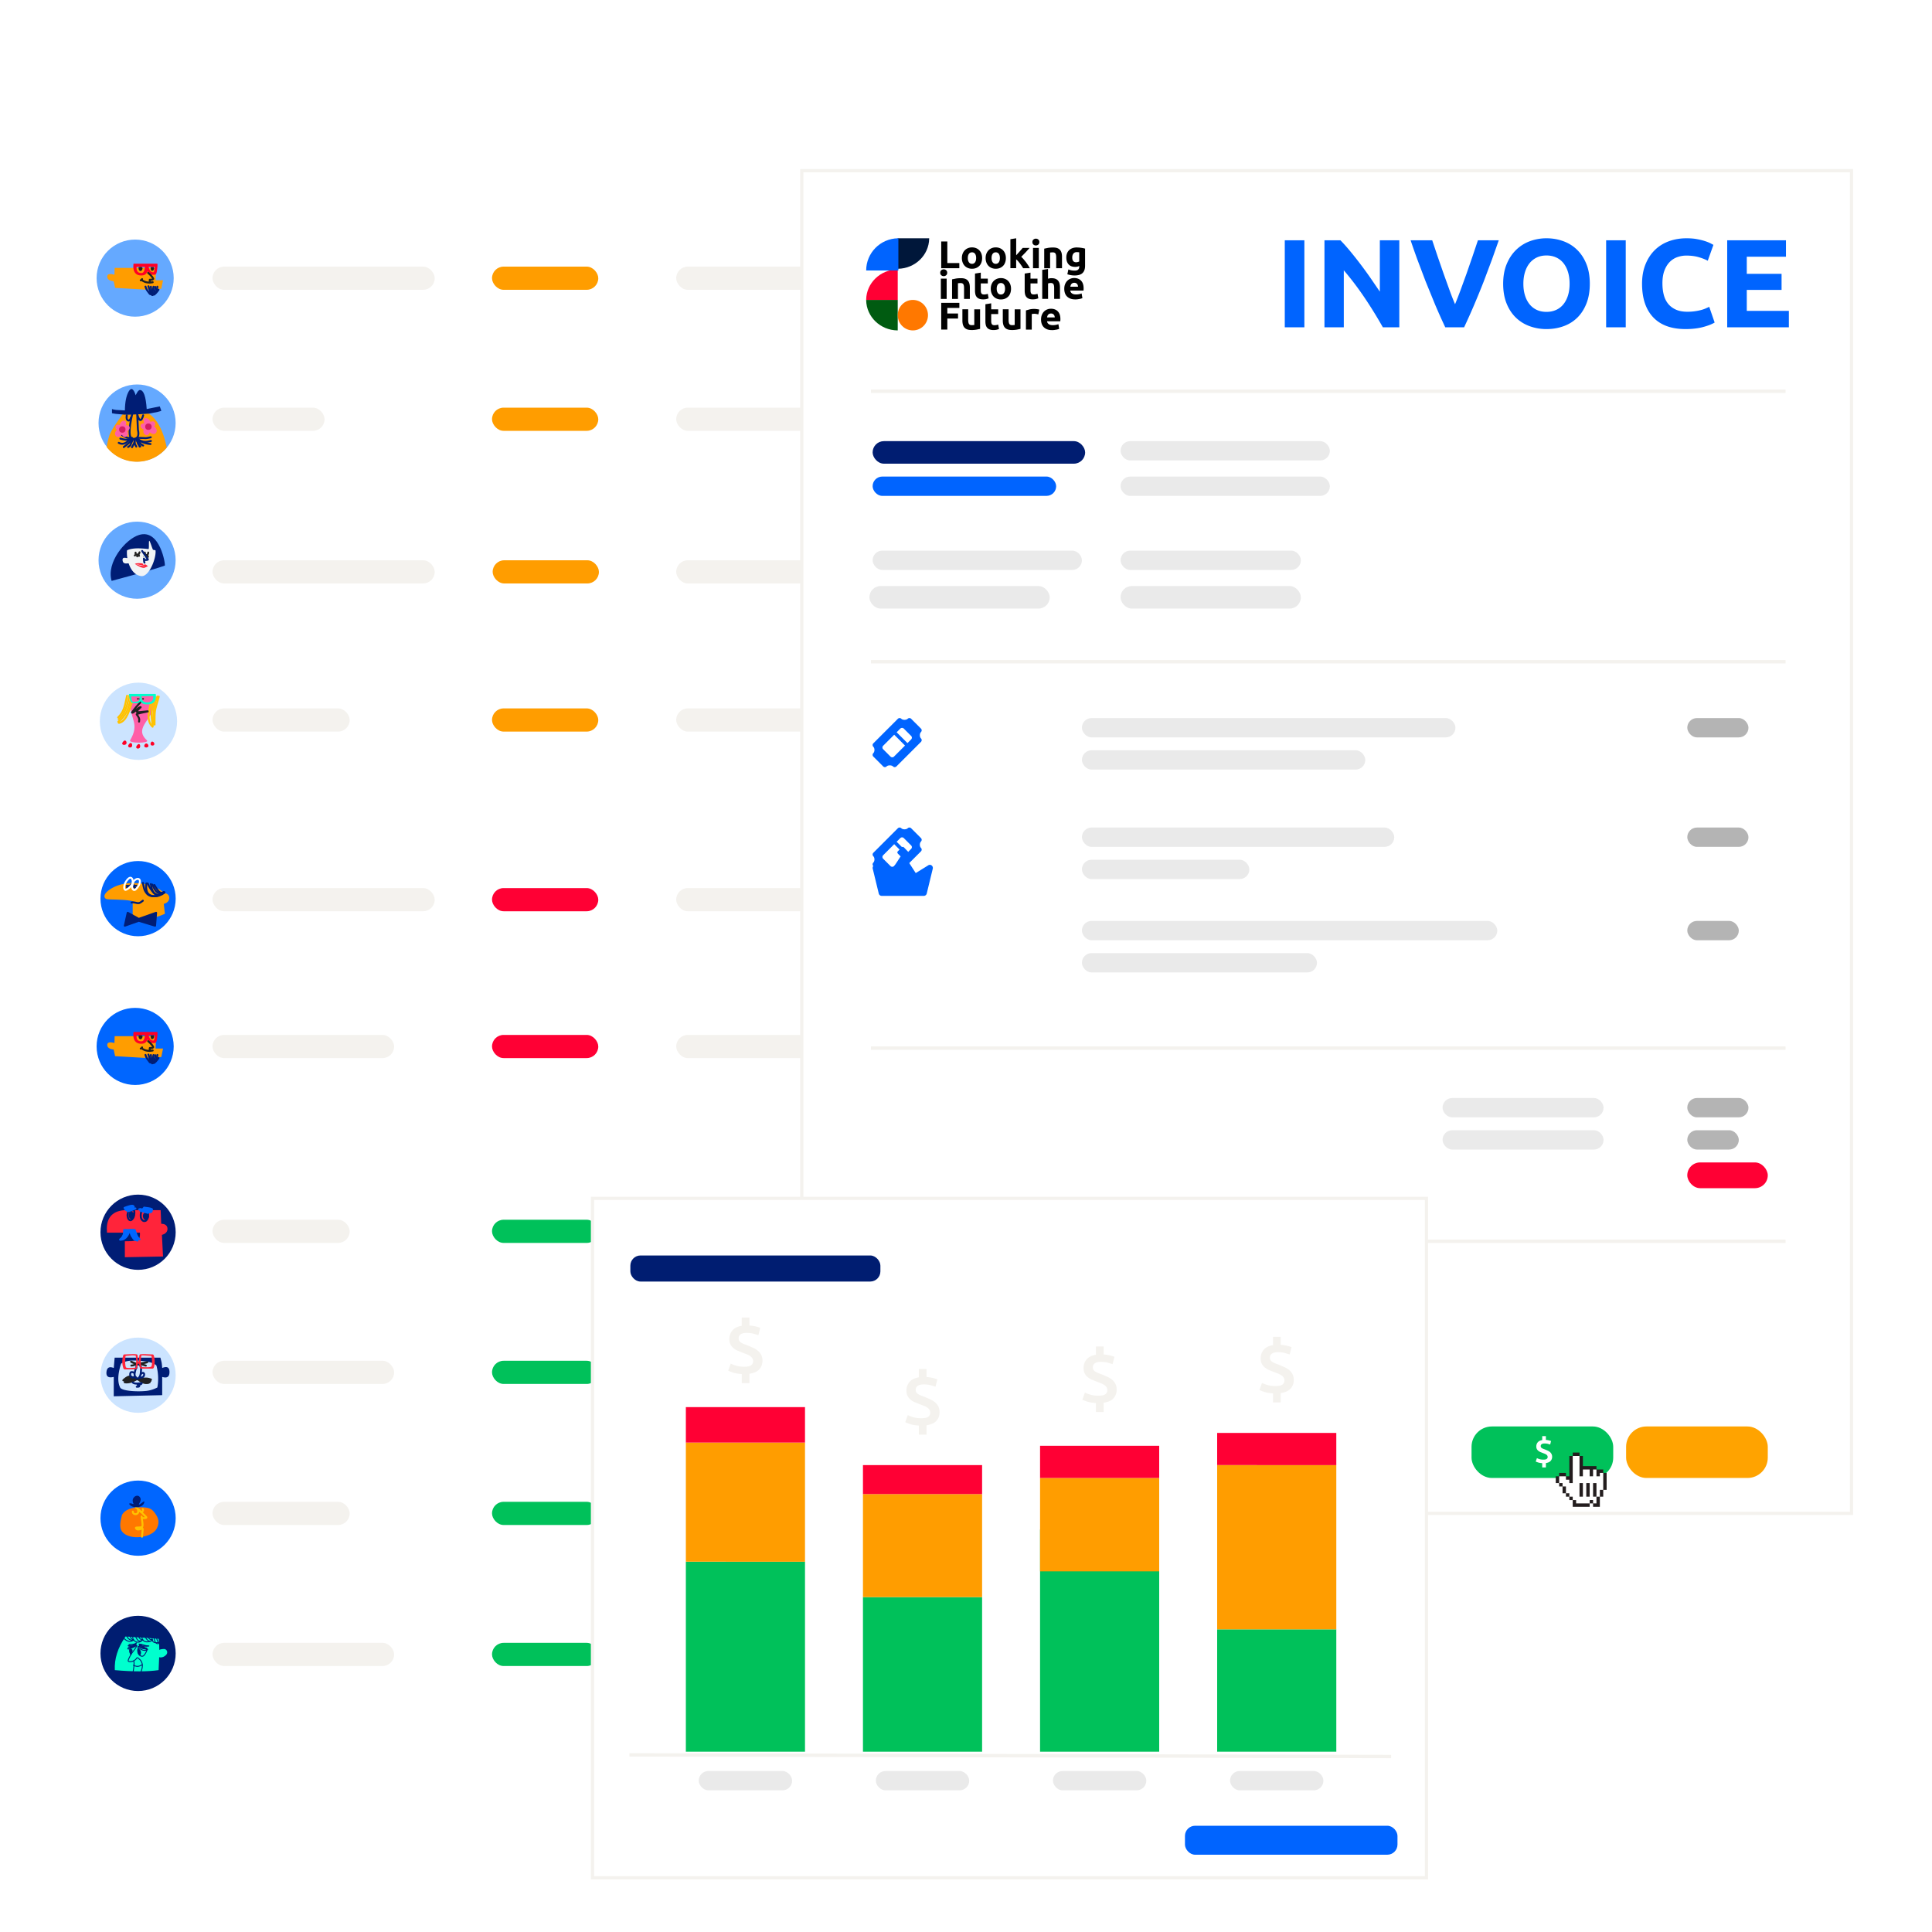 <svg xmlns="http://www.w3.org/2000/svg" xmlns:xlink="http://www.w3.org/1999/xlink" width="600" height="600" xmlns:v="https://vecta.io/nano"><style><![CDATA[.B{stroke-linejoin:round}.C{stroke-linecap:round}.D{stroke-width:.6}.E{fill-rule:nonzero}.F{fill:#001d75}.G{fill:#fff}.H{fill:#ff9d00}.I{fill:#f4f2ee}.J{stroke:#001d75}.K{stroke:#212121}.L{fill:#ff0034}.M{fill:#00c15a}.N{fill:#0064ff}.O{fill:#eaeaea}.P{stroke:#f4f2ee}.Q{fill:#212121}.R{fill:#ff0025}.S{stroke:#ffc200}.T{fill:#65a9ff}.U{fill:#ff243a}.V{fill:#001d71}.W{fill:#b4b4b4}.X{stroke-width:1.053}.Y{stroke-linecap:square}]]></style><defs><filter x="-3.6%" y="-2.2%" width="107.1%" height="104.5%" id="A"><feOffset dy="1" in="SourceAlpha"/><feGaussianBlur stdDeviation="2"/><feColorMatrix values="0 0 0 0 0 0 0 0 0 0.165 0 0 0 0 0.362 0 0 0 0.1 0" result="C"/><feMerge><feMergeNode in="C"/><feMergeNode in="SourceGraphic"/></feMerge></filter><filter x="-33.4%" y="-26.1%" width="166.9%" height="152.8%" id="B"><feOffset dy="24" in="SourceAlpha"/><feGaussianBlur stdDeviation="16"/><feColorMatrix values="0 0 0 0 0 0 0 0 0 0.165 0 0 0 0 0.362 0 0 0 0.1 0" result="C"/><feMerge><feMergeNode in="C"/><feMergeNode in="SourceGraphic"/></feMerge></filter><filter x="-40.6%" y="-38.2%" width="181.2%" height="176.5%" id="C"><feOffset dy="1" in="SourceAlpha"/><feGaussianBlur stdDeviation="1"/><feColorMatrix values="0 0 0 0 0 0 0 0 0 0 0 0 0 0 0 0 0 0 0.3 0" result="C"/><feMerge><feMergeNode in="C"/><feMergeNode in="SourceGraphic"/></feMerge></filter><filter x="-36.5%" y="-51.4%" width="172.6%" height="202.4%" id="D"><feOffset dy="24" in="SourceAlpha"/><feGaussianBlur stdDeviation="16"/><feColorMatrix values="0 0 0 0 0 0 0 0 0 0.165 0 0 0 0 0.362 0 0 0 0.1 0" result="C"/><feMerge><feMergeNode in="C"/><feMergeNode in="SourceGraphic"/></feMerge></filter><path id="E" d="M26.865 262.535c1.42 0 3.162-.09 5.23-.268l.536-2.633h-2.324l.18-3.838H17.613l-.08 2.128c-1.486-.414-2.23-.22-2.23.584s.665 1.283 1.996 1.438l.447 2.053 9.118.535z"/><path id="F" d="M30.808 254.48c.276 0-.05 2.46-.223 2.952-.22.626-.737.49-1.296.49a4.1 4.1 0 0 1-.466-.021 7.61 7.61 0 0 0-.86-.882l-.25-.207.062.363-.08-.126c-.34.855-1.02 1.097-1.85 1.097-1.914 0-2.678-1.458-2.37-3.666h7.333zm-3.803.996H24.42l-.001.013c-.033.53.027.942.17 1.236l.085.15c.226.333.627.506 1.263.506.433 0 .73-.278.92-.96l.05-.206.037-.2.036-.282.025-.244zm3.07 0H28.16c.272 1.115.63 1.6 1.297 1.672l.188.01c.027 0 .04-.006.067-.03.054-.05.112-.152.167-.306.088-.25.15-.604.18-1.054l.016-.29z"/><path id="G" d="M24.88 201.4c-6.45 0-11.68 5.23-11.68 11.68s5.23 11.68 11.68 11.68 11.68-5.23 11.68-11.68-5.23-11.68-11.68-11.68z"/><path id="H" d="M22.262 311.643c-.07-.458.01-.773.243-.946.422-.315.99.225 1.046.626.068.474-.303 1.2-.66 1.09-.34-.114-.55-.37-.63-.77z"/><path id="I" d="M158.742 66.507v-2.875c1.44-.215 2.476-.7 3.105-1.426s.943-1.6.943-2.622c0-.675-.12-1.257-.356-1.748a3.97 3.97 0 0 0-.978-1.276c-.414-.36-.9-.675-1.46-.943l-1.782-.77-1.196-.448c-.353-.146-.652-.3-.897-.46s-.43-.345-.552-.552-.184-.464-.184-.77c0-.52.207-.93.62-1.23s1.035-.45 1.863-.45c.782 0 1.476.077 2.082.23l1.576.483.575-2.277c-.337-.138-.797-.28-1.38-.425s-1.242-.25-1.978-.3h0v-2.484h-2.392v2.576c-1.303.215-2.27.694-2.898 1.438s-.943 1.645-.943 2.703c0 .644.115 1.188.345 1.633a3.66 3.66 0 0 0 .908 1.139 5.6 5.6 0 0 0 1.265.794l1.415.575 1.39.53a6.3 6.3 0 0 1 1.093.552c.307.2.544.43.713.7s.253.567.253.92c0 .52-.203.94-.61 1.254s-1.138.47-2.196.47c-.89 0-1.683-.1-2.38-.3s-1.292-.422-1.782-.667h0l-.782 2.185c.337.184.847.387 1.53.61s1.576.372 2.68.45h0v2.806h2.392z"/></defs><g fill="none" fill-rule="evenodd"><g filter="url(#A)" transform="translate(18 65)"><path d="M0 238.6h294v40.2H0z" class="G"/><path d="M23.973 247C17.36 247 12 252.36 12 258.973s5.36 11.973 11.973 11.973 11.973-5.36 11.973-11.973S30.585 247 23.973 247z" fill="#06f" class="E"/><use xlink:href="#E" class="H"/><g class="Q"><path d="M25.034 255.75c-.064 1.12.932 1.406 1.208.374.21-.787-.938-.862-1.3-.374"/><path d="M28.786 255.57c.02.238.005.482.058.715.23 1.012 1.495.03.825-.815"/></g><use xlink:href="#F" class="E R"/><g class="B C D K"><path d="M28.01 257.35c.9.7 1.696 1.743 1.56 1.914-.18.223-.825.27-.983.178-.127-.073-.07.026-.07.858"/><path d="M26.047 259.6c1.053.78 2.22.88 3.375.643"/></g><g class="J B C D"><path d="M27.174 261.605c.225.9.758 1.47 1.32 2.224"/><path d="M28.095 261.507c.616 1.947.48 1.117.618 2.448"/><path d="M28.86 261.647c.184 1.893.162 1.106.162 2.357"/><path d="M29.676 261.647l-.422 2.59"/><path d="M30.245 261.718c-.05.918-.293 1.65-.752 2.44"/><path d="M30.87 261.626c-.084.895-.34 1.757-.942 2.456"/><path d="M31.215 262.588c-.744.997-.834 1.303-1.947 1.564"/></g><path d="M26.122 259.275c-.067.18-.2.36-.425.37" class="B C D K"/><g class="I"><rect x="192" y="255.4" width="58.8" height="7.2" rx="3.6"/><rect x="48" y="255.4" width="56.4" height="7.2" rx="3.6"/></g><path d="M0 383.6h294v40.2H0z" class="G"/><g class="I"><rect x="192" y="400.4" width="69" height="7.2" rx="3.6"/><rect x="48" y="400.4" width="42.6" height="7.2" rx="3.6"/></g><path d="M0 339.8h294V380H0z" class="G"/><g class="I"><rect x="192" y="356.6" width="54.6" height="7.2" rx="3.6"/><rect x="48" y="356.6" width="56.4" height="7.2" rx="3.6"/></g><path d="M0 296h294v40.2H0z" class="G"/><g class="I"><rect x="192" y="312.8" width="58.8" height="7.2" rx="3.6"/><rect x="48" y="312.8" width="42.6" height="7.2" rx="3.6"/></g><path d="M0 427.4h294v40.2H0z" class="G"/><g class="I"><rect x="192" y="444.2" width="54.6" height="7.2" rx="3.6"/><rect x="48" y="444.2" width="56.4" height="7.2" rx="3.6"/></g><path d="M0 193h294v40.2H0z" class="G"/><g transform="translate(0 138)"><path d="M0 0h294v40.2H0z" class="G"/><g class="I"><rect x="192" y="16" width="69" height="7.2" rx="3.6"/><rect x="48" y="16" width="42.6" height="7.2" rx="3.6"/></g><rect x="134.8" y="16" width="33" height="7.2" rx="3.6" class="H"/><g transform="translate(13 8)"><path d="M12 0C5.373 0 0 5.373 0 12s5.373 12 12 12 12-5.373 12-12S18.627 0 12 0z" fill="#cce4ff" class="E"/><path d="M17.376 5.088c-.284 6.335-7.182 8.684-2.773 12.813 1.054.987-5.777 1-5.19 0 3.13-5.34-.142-6.478-.07-12.244.008-.68.105-1.318.275-1.903 3.434-.097 5.95-.008 7.547.266.127.022.198.378.213 1.068z" fill="#ff5fa7"/><g class="B C D S"><path d="M18.3 4.344c-.378 1.64-1.097 3.324-1.236 5-.1 1.222-.045 2.452-.068 3.678"/><path d="M17.864 4.3c-.848 2.132-1.176 4.05-1.256 6.354-.063 1.8-.244 1.368.117 2.117"/><path d="M16.724 5.593c-.796 3.283-.832 4.344-.275 7.7"/><path d="M16.398 13.683c-1.973-1.772-1.147-4.867-.618-7.06"/></g><path d="M12.572 5.05c.12.593.087 1-.098 1.192C11.5 7.314 11.107 7.727 10 9.253c-.015.02-.01.076.015.076.123.001.26-.003.36-.072.7-.486 1.26-1.225 2.045-1.575 1.058-.472-1.452 1.16-.844 1.476.248.13 4.588-.467 3.185-.187s-3.487.668-3.312.896c.73.952.913 1.388.73 2.24" class="B C D K"/><g class="S B C D"><path d="M9.937 6.2c-.637 1.694-1.5 5.82-4 6.298-.032.006-.048-.043-.072-.065"/><path d="M9.557 5.05c-.577 2.86-1.43 5.388-3.8 7.06"/><path d="M9.23 3.964c-.737 2.663-1.11 5.56-3.367 7.385"/><path d="M8.47 4.072C7.8 6.93 7.715 8.808 5.7 10.805"/></g><path d="M9.167 3.5c-.308 0 .185 1.9.378 2.337.163.37.613.56 1.35.567.815.025 1.382-.16 1.7-.558l.05-.063c.378.76 1.14.975 2.065.975 2.138 0 2.99-1.295 2.65-3.258h-8.2zm3.774.725l3.636-.05.001.013c.048.626-.06 1.09-.304 1.4l-.025.03c-.292.343-.837.523-1.66.523-.564 0-1.222-.22-1.506-.924l-.066-.2c-.032-.12-.03-.31-.047-.536l-.026-.256zm-3.2.06h2.638l-.004.388c-.02.873-.207 1.263-1.753 1.294l-.288.003c-.037 0-.057-.006-.092-.03-.074-.05-.155-.152-.23-.307-.12-.252-.206-.605-.25-1.056l-.022-.292z" fill="#00ffce" class="E"/><g class="Q"><path d="M11.607 4.904c-.03.46.42.58.544.154.095-.324-.423-.355-.586-.154" transform="matrix(-1 0 0 1 23.729 0)"/><path d="M13.182 4.904c-.03.46.42.58.544.154.095-.324-.423-.355-.586-.154" transform="matrix(-1 0 0 1 26.878 0)"/></g><g class="R"><path d="M7.052 19.04c.348.5 1.81.378 1.028-.656s-1.376.146-1.028.656z" transform="matrix(-1 0 0 1 15.258 0)"/><path d="M8.926 19.915c.358.493 1.667.18.86-.82s-1.22.327-.86.82z" transform="matrix(-1 0 0 1 18.842 0)"/><path d="M11.43 20.21c.363.512 1.666.28.85-.757s-1.213.245-.85.757z" transform="matrix(-1 0 0 1 23.837 0)"/><path d="M13.877 19.89c.37.503 1.623.24 1.087-.647s-1.456.144-1.087.647z" transform="matrix(-1 0 0 1 28.887 0)"/><path d="M15.82 19.292c.35.498 1.434.26 1.033-.64s-1.383.142-1.033.64z" transform="matrix(-1 0 0 1 32.688 0)"/></g></g></g><g transform="translate(0 92)"><path d="M0 0h294v40.2H0z" class="G"/><g class="I"><rect x="192" y="16" width="54.6" height="7.2" rx="3.6"/><rect x="48" y="16" width="69" height="7.2" rx="3.6"/></g><rect x="135" y="16" width="33" height="7.2" rx="3.6" class="H"/><g transform="translate(12.6 4)"><path d="M11.973 0C5.36 0 0 5.36 0 11.973s5.36 11.973 11.973 11.973 11.973-5.36 11.973-11.973S18.585 0 11.973 0z" class="E T"/><path d="M2.105 16.066c.014-5.92 7.85-11.163 12.355-11.16 6.84.006 5.142 11.425 4.828 11.447-1.937.133-7.665.037-17.183-.287z" transform="matrix(.956 -.292 .292 .956 -2.64 3.654)" class="F"/><path d="M17.698 8.935c.295 2.356-2.012 8.302-4.448 7.976-2.046-.274-3.238-2.012-3.87-3.873-.107-.315-1.688.506-1.904-.957s1.508-.544 1.463-.813C8.788 10.37 8.8 9.61 8.822 9c.004-.096.52-.393 1.624-.57a11.89 11.89 0 0 1 1.842-.134c1.05-.001 2.223.102 3.208.227.283.036.024-2.604.27-2.566s1 2.753 1.194 2.79c.454.084.734.155.738.187z" fill="#f1f4f6"/><g class="B C D K"><path d="M14.357 9.59c.133 1.284 1.084.862 1.084.004"/><path d="M14.41 10.293l-.325.433"/><path d="M14.898 10.456l-.217.704"/><path d="M15.17 10.348l.163.596"/></g><path d="M13.544 9.102l1.595 2.346c.082.1.24.22.192.343-.044.113-1.078.2-1.17.016-.047-.095-.06-.425-.058-.317.02.663.077 1.08.174 1.254" fill="#f3fff6" class="B C D J"/><g class="K B C D"><path d="M11.508 9.626c-.202.85 1 .958 1.223-.092"/><path d="M11.648 10.24l-.38.27"/><path d="M12.05 10.293l-.037.488"/><path d="M12.406 10.24l.163.38"/></g><path d="M13.362 12.924c.348-.066.4.437.634.293.123-.072.19-.253.332-.27.216-.026.555.07 1.018.287l-.838.75c-.523.483-2.723.007-3.278-.253l1.7.023c2.503-.39 1.94-.397-1.7-.023.493-.51 1.784-.74 2.132-.806z" transform="matrix(.956 .292 -.292 .956 4.544 -3.293)" class="U"/></g><g transform="translate(13 12)"><g transform="translate(.758 2.546)"/></g></g><g transform="translate(0 46)"><path d="M0 0h294v40.2H0z" class="G"/><rect x="134.8" y="14.6" width="33" height="7.2" rx="3.6" class="H"/><g class="I"><rect x="192" y="14.6" width="58.8" height="7.2" rx="3.6"/><rect x="48" y="14.6" width="34.8" height="7.2" rx="3.6"/></g><path d="M24.573 7.4C17.96 7.4 12.6 12.76 12.6 19.373s5.36 11.973 11.973 11.973 11.973-5.36 11.973-11.973S31.185 7.4 24.573 7.4z" class="E T"/><path d="M27.98 16.303c2.756 1.72 4.692 5.286 5.808 10.7-2.196 2.684-5.533 4.395-9.27 4.395a11.95 11.95 0 0 1-9.379-4.53c.202-1.363.475-2.565.82-3.608.372-1.127 1.55-3.06 3.54-5.8l.607-.828c2.83.15 5.304.045 7.39-.256l.484-.075z" class="H"/><g class="B C D J"><path d="M28.818 23.8c-2.082.42-.796.253-3.886.176"/><path d="M19.866 23.092c.843.498 2.01 1.418 2.93.6"/><path d="M19.376 24.215c.537.143 3.246.946 3.196-.425"/><path d="M21.365 16.99c-.064.577-.064.94 0 1.084.405.92 1.037.614 1.3-.38"/><path d="M23.098 16.34c-1.228 5.31-1.138 7.964.27 7.964s1.896-.94 1.463-2.817l-.217-4.822c.65 2.275 1.264 2.384 1.842.325" class="H"/></g><g stroke="#ff5fa7" fill="#ff5fa7" class="B D"><path d="M18.764 21.414c-.313-.16-.493-.306-.542-.433-.257-.68.262-1.05 1.192-.542.036-.795.343-1.282.92-1.463s.686.307.325 1.463c.575-.085.936-.085 1.084 0 .493.286.264.985-.758 1.41.506.433.578.885.217 1.354s-.795.253-1.3-.65c-.722.867-1.282 1.084-1.68.65s-.217-1.03.542-1.788z"/><path d="M26.783 20.635c-.328-.17-.518-.32-.568-.454-.27-.712.275-1.098 1.25-.567.038-.832.36-1.342.966-1.53s.72.32.34 1.53c.603-.09.982-.09 1.137 0 .518.3.277 1.03-.796 1.474.53.454.606.926.227 1.418s-.834.265-1.364-.68c-.758.907-1.345 1.134-1.762.68s-.227-1.077.568-1.87z" transform="matrix(-.988 .156 .156 .988 52.633 -4.142)"/></g><g fill="#d41c61"><circle cx="19.983" cy="21.387" r="1"/><circle cx="28.085" cy="20.51" r="1"/></g><path d="M28.37 16.436c2.23-.4 3.477-.688 3.738-.867l-.488-1.354-4.063.813c-.253-3.937-.957-5.905-2.113-5.905-.376 0-.81.542-1.3 1.625-.686-2.095-1.41-2.492-2.167-1.192s-1.156 3.27-1.192 5.905l-2.655-.15c-.577-.062-1.028-.156-1.354-.282v1.246c-.058.06.343.145 1.203.256l2.6.232c1.047.08 3.648-.028 7.8-.325z" class="F"/><g transform="translate(18.6 23.4)" class="B C D J"><path d="M.273 2.125C1.906 2.966 2.958 1.89 4.06.72"/><path d="M5.897.91c.224.97.365 1.58.92 2.362.013.02-.045.01-.067.017"/><path d="M7.848 2.97c-1.113-.66-.444-.164-1.692-1.843"/><path d="M10.143 2.494C8.63 2.39 7.072 1.842 5.922.836"/><path d="M10.277 1.548c-.797.114-2.422.926-4.322-.82"/><path d="M1.842 3.435c.93-.74 2.3-1.558 2.54-2.85"/><path d="M3.173 3.42c1.104-.73.327-.124 1.59-2.5"/><path d="M4.397 3.485c.837-1.63.56-.827.914-2.375"/><path d="M5.722 3.298c-.626-1.272-.396-.544-.547-2.224"/><path d="M6.974 3.237c-.962-1.3-.495-.53-1.28-2.383"/></g></g><path d="M0 0h294v40.2H0z" class="G"/><path d="M23.973 8.4C17.36 8.4 12 13.76 12 20.373s5.36 11.973 11.973 11.973 11.973-5.36 11.973-11.973S30.585 8.4 23.973 8.4z" class="E T"/><use xlink:href="#E" y="-238.6" class="H"/><g class="Q"><path d="M25.034 17.15c-.064 1.12.932 1.406 1.208.374.21-.787-.938-.862-1.3-.374"/><path d="M28.786 16.97c.02.238.005.482.058.715.23 1.012 1.495.03.825-.815"/></g><use xlink:href="#F" y="-238.6" class="E R"/><g class="B C D K"><path d="M28.01 18.75c.9.7 1.696 1.743 1.56 1.914-.18.223-.825.27-.983.178-.127-.073-.07.026-.07.858"/><path d="M26.047 21c1.053.78 2.22.88 3.375.643"/></g><g class="J B C D"><path d="M27.174 23.005c.225.9.758 1.47 1.32 2.224"/><path d="M28.095 22.907c.616 1.947.48 1.117.618 2.448"/><path d="M28.86 23.047c.184 1.893.162 1.106.162 2.357"/><path d="M29.676 23.047l-.422 2.59"/><path d="M30.245 23.118c-.05.918-.293 1.65-.752 2.44"/><path d="M30.87 23.026c-.084.895-.34 1.757-.942 2.456"/><path d="M31.215 23.988c-.744.997-.834 1.303-1.947 1.564"/></g><path d="M26.122 20.675c-.067.18-.2.36-.425.37" class="B C D K"/><g class="I"><rect x="192" y="16.8" width="58.8" height="7.2" rx="3.6"/><rect x="48" y="16.8" width="69" height="7.2" rx="3.6"/></g><rect x="134.8" y="16.8" width="33" height="7.2" rx="3.6" class="H"/><g transform="translate(12 12.4)"><g transform="translate(3.305 7.476)"/></g><g class="L"><rect x="134.8" y="255.4" width="33" height="7.2" rx="3.6"/><rect x="134.8" y="209.8" width="33" height="7.2" rx="3.6"/></g><rect x="192" y="209.8" width="54.6" height="7.2" rx="3.6" class="I"/><g class="M"><rect x="134.8" y="400.4" width="33" height="7.2" rx="3.6"/><rect x="134.8" y="356.6" width="33" height="7.2" rx="3.6"/><rect x="134.8" y="312.8" width="33" height="7.2" rx="3.6"/><rect x="134.8" y="444.2" width="33" height="7.2" rx="3.6"/></g><rect x="48" y="209.8" width="69" height="7.2" rx="3.6" class="I"/><g class="E"><use xlink:href="#G" fill="#06f"/><path d="M23.173 208.236c-2.652 0-5.022.702-6.792 1.82-.717.452-1.286.95-1.614 1.403-.198.273-.318.54-.332.817-.024.47.28.857.742.954l.04.008c.302.057.746.08 1.783.106l.94.025 2.264.1.144.01.124.01c1.07.08 1.97.2 2.682.366l.05.012v4.15c.096.977 1.148 1.465 3.156 1.465s4.294-.566 6.857-1.7l-.356-3.076.025-.007c.366-.098.676-.235.93-.418a1.72 1.72 0 0 0 .742-1.439 1.33 1.33 0 0 0-1.034-1.362l-.025-.006c-.28-.07-.6-.076-.972-.028l-.043.006-.066-.573-.234-.186c-2.074-1.646-5.083-2.453-9.01-2.453z" class="H"/></g><g class="D B"><g class="C J"><path d="M21.35 209.116c1.03.06.867.083 1.602-.633"/><path d="M21.45 209.642c.81-.058.894-.367 1.45-1.047"/><path d="M23.252 208.555c.203.52.553.556 1.095.513"/><path d="M23.252 208.562c.12.91-.092.528.694 1.107"/></g><g stroke="#fff"><path d="M21.857 206.895c.964-.883 1.46.3 1.355 1.047-.125.914-.87 1.62-1.57 2.12-.01.007-.62.42-.8.26-.433-.383-.26-1.246-.08-1.76s.647-1.257 1.095-1.667z"/><g class="C"><path d="M23.132 208.81c.16-.488.266-1.106.7-1.453.936-.748 1.84-.5 1.582.787-.14.704-.728 1.537-1.242 2.027-.667.636-1.248-.233-1.148-.867.048-.307.165-.6.247-.9"/></g></g><g class="J"><path d="M26.4 208.19c.22 1.286.342 2.27 1.202 3.287 1.26 1.5 4.058.866 5.227-.413" class="C"/><path d="M27.465 208.355c-.233 1.71-.092 3.642 2.07 3.934.15.02 1.147.074 1.515-.053.894-.308.93-.494 1.782-1.187" class="C"/><path d="M27.86 208.37c.755 1.564 2.77 5.198 4.787 2.834" class="C"/><path d="M28.86 208.555c.177.96.266 1.933.908 2.72.85 1.043 2.583.83 3.304-.187" class="C"/><path d="M29.354 208.73c.485 1.223 1.4 3.276 3.064 2.594" class="C"/><path d="M29.948 208.855c.402.636 1.233 2.252 2.063 2.42.323.065.66-.01.988-.013" class="C"/><path d="M22.872 214.303c.814-.286 1.47.303 2.303.153.403-.073.895-.51 1.188-.734" class="C"/><g class="F"><path d="M21.657 217.468l3.436 1.903 5.39-1.903-.317 4.017-5.074-1.533-4.334 1.533z"/></g></g></g><path d="M24.88 305c-6.45 0-11.68 5.23-11.68 11.68s5.23 11.68 11.68 11.68 11.68-5.23 11.68-11.68S31.332 305 24.88 305z" class="E F"/><path d="M21.508 316.1h-5.6c-.185-3.7 1.612-5.55 5.39-5.55h9.9l.176 4.29c1.283-.192 1.925.07 1.925.783s-.6 1.14-1.77 1.278l.343 6.61-10.376.198v-3.494c2.07.01 3.405-.253 4.007-.787s.813-1.643.634-3.33h-4.64z" stroke="#ff243a" stroke-width="1.444" class="U"/><g class="D B"><g stroke="#06f" class="C"><path d="M20.555 315.97c.05 1.066-.2 2.36-1.224 2.94"/><path d="M20.997 315.97c-.244 1.09-.617 1.974-1.397 2.815"/><path d="M21.39 315.97c-.26 1.185-.863 2.326-1.94 2.963"/><path d="M21.86 315.97c-.256.94-1.226 2.872-2.52 3.04"/><path d="M22.304 315.97c-.338 1.218-1.204 3-2.675 3"/><path d="M24.725 319.27c-.365.097-1.41-.874-1.784-1.427-.25-.37-.394-1-.436-1.863"/><path d="M22.862 315.97c.18 1.076.087 2.44 1.043 3.1"/><path d="M23.205 315.94c-.195.537.764 2.9 1.308 2.988"/><path d="M23.453 315.97c.402 1 .62 2.042 1.38 2.81"/><path d="M23.827 315.97c.472 1.1.57 2.177 1.51 2.903"/><path d="M22.597 315.97c.57 1.724.89 2.46 2.594 2.78"/></g><g class="J"><path d="M21.775 310.442c.59-.233 1.156-.55 1.774-.7.087-.02.094.156.112.243.046.22.09.443.077.666-.037.657-.22 1.483-.68 1.997-.6.673-1.205.1-1.362-.61-.16-.722-.087-.786.037-1.44l.042-.156z"/><path d="M26.033 309.79c.226.127.434.295.678.38.382.134.896-.01 1.184.275.224.222.063.63.046.944-.027.49-.2 1.536-.738 1.755-.874.358-1.448-.596-1.483-1.335-.014-.3-.024-.6.02-.896.047-.328.166-.64.25-.96l.046-.162z"/><g class="F"><use xlink:href="#H"/><use xlink:href="#H" x="4.44" y="0.265"/></g></g><g class="C"><g stroke="#06f"><path d="M26.408 309.682c.633-.534 1.216-1.343 1.9-1.6.56-.212-2.054 1.827-1.52 1.457l-.307.43c2.524-1.744 2.066-2.164-.002.43-.42.528.88-.95 1.34-1.357.268-.236 1.085-.862.837-.565-.625.748-1.31 1.315-1.978 1.932-.217.2-.907.643-.673.518.474-.254.94-.56 1.397-.906.478-.36 1.502-2.133 1.403-1.2-.068.636-2.305 1.888-2.63 2.122-.097.07-.365.36-.268.29l1.912-1.487c.228-.16.928-.55.708-.358l-.182.224c-1.852 1.628-3.143 2.526.105.107" transform="matrix(.616 .788 -.788 .616 254.52 97.46)"/><path d="M21.138 308.118c.626.277 2.365 1.004 2.348 1.505-.038 1.138-1.447-1.168-2.1-1.056-.027.005.003.09.028.105l.366.28 1.066.547c.178.102.687.49.518.358-.502-.39-1.924-1.704-1.52-1.137l-.864-.243c.434.607 1.058.877 1.603 1.275 1.95 1.425-1.292-1.25-1.605-.833-.052.07.098.152.162.2l1.35.928c.224.142.915.51.69.365-.4-.262-1.594-1.13-1.25-.723l-.844-.166c.294.347 1.947.923 2.364 1.08" transform="matrix(.719 -.695 .695 .719 -208.661 102.266)"/></g></g></g><use xlink:href="#G" y="148" fill="#cce4ff" class="E"/><path d="M17.605 355.636h14.21l.24.932.118.493.035.186c.053.325.107.857.164 1.596 1.508-.634 2.263-.21 2.263 1.267s-.754 1.98-2.263 1.505v5.663l-15.044.356v-6.02c-1.64.396-2.395-.106-2.263-1.505s.887-1.822 2.263-1.267l.278-3.208zm1.985 1.9c-1.032 3.22-1.125 5.676-.278 7.366.54 1.075 5.1 1.36 8.058 1.07 1.133-.112 2.297-.468 3.493-1.07a14.86 14.86 0 0 0 .238-3.366c-.047-1.15-.22-2.3-.516-3.445-.715-.792-2.46-1.294-5.24-1.505s-4.697.106-5.756.95z" class="F"/><g class="K D C B"><path d="M24.592 357.14l-2.375.24c.56.107 1.062-.077 1.607-.145.157-.02.377-.14.475-.015.08.1-.242.102-.34.187-.23.203-.4.464-.627.67-.146.132-.322.226-.483.338" transform="matrix(.883 .469 -.469 .883 170.706 30.891)"/><path d="M20.46 363.63c.33-1.04 1.035-2.328 1.91-2.14.4.086.384-.092.68-.183.24-.073.22-.262.503-.306.043-.007-.09-.013-.13 0-.103.033-.12.103-.21.16-.154.095-.37.1-.502.223l-2.026 2.016c-.187.202.446-.326.642-.52.346-.34.638-.735.98-1.08.194-.196.4-.384.627-.54.167-.115.336-.122.526-.195.066-.025-.21.01-.15.05.1.07.448-.08.367.014-.6.693-1.735 1.4-2.408 2.132-.107.115-.364.506-.245.403l2.185-2.08a1.19 1.19 0 0 1 .274-.187c.133-.067.434-.307.418-.16-.02.188-.312.22-.44.36-.514.565-.364.652-.91 1.116l-1.276.987c-.07.064-.214.29-.123.26 1.056-.342 2-1.327 2.588-2.225.04-.063-.012-.166.036-.223.058-.068.315-.053.245-.108v-.173c-.04-.03-.09.043-.137.065" transform="matrix(.883 .469 -.469 .883 172.777 31.985)"/><path d="M24.963 361.595c.63.976 1.43 1.952 2.725 2.016.117.006-.17-.166-.267-.23-.345-.227-.74-.38-1.06-.64-.397-.322-1.52-1.343-1.074-1.094.716.398 1.235 1.08 1.903 1.555.237.168.514.28.793.36.156.045-.288-.154-.418-.252l-1.34-1.08c-.312-.273-.552-.458-.804-.787-.137-.178.263.203.45.326.267.175.57.296.83.483.252.18.448.43.7.612.22.16.45.318.707.403.06.02-.013-.134-.05-.187a1.75 1.75 0 0 0-.339-.367l-1.305-.936c-.147-.098-.63-.313-.47-.245l1.14.526c.344.197.655.447.973.684.072.054.144.113.195.187.014.02-.052.006-.072-.007l-.52-.303-.887-.655c-.334-.215-.7-.375-1.038-.583-.054-.033-.367.068-.314.034.142-.093.703.23.8.275.862.395 1.36.373 2.167 1 .098.076.353.185.26.266-.15.13-.44-.105-.59.02-.158.132.878.38-.036.223-.12-.02-.252-.038-.353-.108-2.642-1.83-.888-.924-2.27-1.606" transform="matrix(.946 -.326 .326 .946 -116.555 28.479)"/></g><g class="J B C D"><path d="M23.774 360.388c-.32-.15-.667-.363-1.052-.243-.324.1-.297.765-.285.943.04.64.863.86 1.35.617"/><path d="M25.727 360.71c1.176-1.06 1.403.613.497 1.012-.32.14-.6.078-.933.053"/><path d="M24.356 358.336c.08 1.185.023-.496-.54 2.02-.218.97.586 2.512 1.45 1.388.458-.596.49-1.45.526-2.193.02-.416.126-1.278-.382-1.532-.412-.93-.512-1.222-.3-.88"/></g><path d="M25.69 357.243c.64-.02 1.284.035 1.917-.057.502-.073-1.014-.015-1.52-.001-.18.005-.492-.116-.533.057-.042.18.28.245.44.338.352.205.726.37 1.09.554" transform="matrix(.985 -.174 .174 .985 -61.699 10.057)" class="B C D K"/><path d="M23.36 354.527c.334 0 .674.024 1.018.072l.065.01c.136.02.244.126.267.262.102.62.143 1.25.124 1.894.1.065.208.05.356-.045-.016-.628.026-1.244.125-1.85.022-.132.124-.236.256-.26l.01-.002.065-.01c.345-.048.684-.072 1.018-.072h.08l2.663.107c.142.007.266.097.316.23l.004.01.013.04c.2.594.3 1.257.3 1.99 0 .7-.093 1.31-.28 1.827-.066.184-.237.308-.432.315h-.012l-.19.002c-.376.002-.712.001-1.007-.004l-.17-.003h-2.1c-.227.001-.423-.158-.47-.38l-.002-.012-.01-.06-.128-.96c-.152-.164-.31-.176-.47-.038-.044.397-.1.793-.2 1.188l-.015.067c-.05.21-.232.36-.446.367l-.95.034-1.084.032-.14.003-1.06.003-.096-.001c-.2-.002-.376-.127-.443-.313-.236-.65-.354-1.338-.354-2.066 0-.733.1-1.397.3-1.99l.013-.04c.047-.138.174-.233.32-.24l.45-.022 2.29-.085zm-.397.396l-.063.002-1.672.152-.117.014c-.074.01-.132.068-.14.142l-.01.097c-.145 1.575-.1 2.666.133 3.275.104.27 1.122.3 3.056.12l.017-.147.138-1.945v-.017c-.014-.434-.065-.972-.155-1.613a5.39 5.39 0 0 0-1.191-.079zm3.652 0l-.043-.001c-.416-.012-.65.015-.702.08l-.012.087-.143 1.527-.001.04c-.01.434.04 1.07.146 1.91 2.013.112 3.072.033 3.176-.238.238-.62.245-1.653.022-3.1-.01-.072-.07-.127-.142-.134l-.352-.032-1.948-.14z" class="U"/><path d="M23.227 363.344c.794.647 2.226.162 2.76.215.028.003.024.07 0 .085l-.18.18a1.19 1.19 0 0 1-.386.15c-.208.036-.5-.136-.63.028-.1.123.27.177.368.3.34.43-.605.353-.688.357" class="B C D J"/><use xlink:href="#G" y="192.4" fill="#06f" class="E"/><path d="M20.19 404.006c1.4-1.745 4.03-1.98 6.23-1.892s2.942.61 4.043 2.302.856 3.008.23 4.256c-1.47 2.925-8.4 3.825-10.692 1.074-1.222-1.466-.458-3.8-.103-5.32l.295-.42z" fill="#ff7800"/><g class="B C D S"><path d="M25.237 403.028c.405.988 1.544.326 1.094-.374"/><path d="M24.202 402.178c.794.403 1.306 1.112 1.968 1.727l1.06 1.056c.098.11.288.24.23.373-.052.123-1.298.216-1.407.017-.057-.103-.073-.462-.07-.345.035 1.08.472 2.208.213 3.083-.14.468-2.076.148-1.996.427.168.592.847.638 2.037.14.118.24.05.53.035.796l-.173 1.8"/><path d="M23.248 403.43c-.085.67.833 1.093 1.43.6.4-.33.184-.762.178-1.217"/></g><path d="M23.483 401.07c-.287-.555-.428-1.255-.06-1.836.553-.87 1.728-1.064 2.182-.007.353.82-.5 1.834-.476 1.936.133.58 2.025-1.75 1.66-.503-.455 1.555-3.034 1.818-4.163.946s-.065-.86.623-.538l.234.002z" class="F"/><use xlink:href="#G" y="234.4" class="E V"/><path d="M20.99 442.223l10.267.715c.15.6.223 1.746.218 3.467l.026-.016c.134-.083.244-.136.47-.185l.03-.006c.294-.06.927-.135 1.172-.072.667.173.978 1.02.593 1.588-.486.718-1.495 1.196-2.333.945l-.008.253-.168 3.76c-3.515.503-8.047.503-13.597 0-.183-3.46.903-6.9 3.258-10.345l.072-.104z" fill="#00ffce"/><g class="E F"><path d="M20.316 441.377a.14.14 0 0 1 .138.143v.017l-.004.07-.01.145-.005.063-.01.323c.004.228.04.393.103.475.27.345.73.693 1.186.876.524.21.984.2 1.31-.097a.14.14 0 1 1 .185.212c-.42.367-.988.393-1.602.147-.5-.2-1.003-.58-1.303-.964-.112-.143-.158-.36-.163-.644a4.1 4.1 0 0 1 .013-.379l.013-.164.004-.064.001-.02a.14.14 0 0 1 .143-.138z"/><path d="M21.116 441.456a.14.14 0 0 1 .18.084c.315.87.587 1.268 1.164 1.557l.08.04.122.057c.11.05.21.085.302.11.186.047.314.034.383-.038l.007-.007a.14.14 0 1 1 .214.183c-.153.18-.388.208-.673.135a2.08 2.08 0 0 1-.31-.109l-.037-.016-.194-.093-.018-.01c-.656-.33-.965-.783-1.303-1.713a.14.14 0 0 1 .084-.18z"/><path d="M22.195 441.318a.14.14 0 0 1 .168.106l.015.068c.115.498.212.797.362 1.06.197.346.46.55.827.6a.14.14 0 0 1-.045.278c-.458-.075-.8-.333-1.026-.748-.175-.307-.28-.64-.407-1.206a.14.14 0 0 1 .106-.168z"/><path d="M23.176 441.76l.045-.24a.14.14 0 0 1 .159-.109.14.14 0 0 1 .119.152l-.001.01-.066.367-.028.177-.006.042c-.03.217-.04.383-.025.463.148.844.957 1.38 1.806 1.194a1.44 1.44 0 0 0 .682-.343l.034-.03.346-.308a.14.14 0 1 1 .184.213l-.023.02-.36.32c-.253.213-.475.33-.802.403-1.005.22-1.968-.418-2.144-1.42-.02-.118-.01-.303.024-.55l.027-.18.008-.047.023-.133z"/><path d="M24.022 441.65a.14.14 0 0 1 .141.141l.001.154c.002.12.008.14.032.192l.005.01.332.597.028.053c.437.818.92.9 1.675.352a.14.14 0 0 1 .165.228c-.88.64-1.553.53-2.072-.418l-.067-.123-.32-.58-.008-.02c-.048-.11-.05-.148-.05-.446a.14.14 0 0 1 .141-.141z"/><path d="M24.815 441.65a.14.14 0 0 1 .176.093c.256.827.637 1.267 1.327 1.43a.14.14 0 0 1-.065.274c-.8-.2-1.248-.708-1.53-1.62a.14.14 0 0 1 .093-.176z"/><path d="M26.096 441.565c.078-.001.142.06.143.138v.036l-.003.168-.012.247c-.01.26-.006.39.027.54.14.642.602.998 1.25 1.05a2.31 2.31 0 0 0 1.684-.575.14.14 0 1 1 .193.204 2.59 2.59 0 0 1-1.9.651c-.767-.06-1.335-.5-1.504-1.27-.04-.184-.046-.333-.032-.63l.01-.223.003-.19c-.001-.078.06-.142.138-.143z"/><path d="M27.014 441.526c.078.001.14.065.138.143v.02a1.22 1.22 0 0 1-.014.136l-.005.032c-.022.145-.023.202 0 .253a3.64 3.64 0 0 0 .676 1.013c.34.348.68.5 1 .4.073-.02.13-.055.25-.145l.07-.054.126-.09a.14.14 0 1 1 .15.238l-.022.014-.076.054-.083.063c-.145.1-.224.157-.34.2-.437.122-.87-.07-1.276-.484-.3-.306-.57-.73-.733-1.097-.05-.114-.05-.203-.024-.387l.01-.073.01-.1c.001-.078.065-.14.143-.138z"/><path d="M27.88 441.576a.14.14 0 0 1 .166.11l.06.292.013.06.01.047c.173.758.36.925 1.2 1.007a.14.14 0 0 1-.028.28l-.058-.006c-.91-.1-1.182-.362-1.377-1.214l-.03-.133-.057-.277a.14.14 0 0 1 .11-.166z"/><path d="M29.19 441.636a.14.14 0 0 1 .146.135l.002.068.002.153v.286l.01.45.001.016c.048.776.27 1.185.803 1.24.303.03.607.024 1.066-.016.156-.013.262-.055.4-.143l.018-.012.286-.218a.14.14 0 1 1 .165.227l-.045.034-.237.18-.006.005a1.02 1.02 0 0 1-.547.206l-.082.007c-.43.035-.73.04-1.037.01-.383-.04-.656-.23-.827-.543-.13-.24-.2-.543-.225-.923l-.002-.037-.012-.435v-.364l-.004-.18a.14.14 0 0 1 .135-.146z"/><path d="M29.902 441.62a.14.14 0 0 1 .146.135l.002.052.004.197.002.4c.004.448.02.666.074.916.077.355.227.637.482.875.34.316 1.305-.055 1.324-.48v-.013a.14.14 0 1 1 .281 0c0 .682-1.28 1.18-1.798.698-.3-.28-.476-.613-.565-1.02l-.007-.034c-.056-.27-.07-.5-.074-.995l-.001-.272-.001-.09-.006-.212a.14.14 0 0 1 .135-.146z"/><path d="M30.462 442.295a.14.14 0 0 1 .153-.127.14.14 0 0 1 .127.144l-.001.01c-.025.267.16.935.412 1.385.3.536.594.68.894.38a.14.14 0 1 1 .199.199c-.245.245-.515.302-.775.175-.208-.102-.397-.318-.564-.617-.277-.496-.478-1.218-.447-1.55z"/><path d="M24.265 444.1l.023-.01c.063-.03.107-.038.167-.01.068.032.094.097.087.16-.003.03-.013.057-.028.087a.79.79 0 0 1-.208.236l-.023.02.007.004a.14.14 0 0 1 .059.133l-.001.01c-.002.012-.005.022-.01.03l-.001.002.01-.001.038.003.014.004c.036.01.04.017.086.075l.008.038c.006.027.006.037.001.053l-.002.005.007.003a.14.14 0 0 1 .072.062l.004.008c.032.067.006.147-.058.183l-.395.193-.702.328-.225.1-.055.024c-.408.175-.744.3-.992.365-.152.04-.27.056-.362.045-.147-.017-.246-.115-.224-.265a.52.52 0 0 1 .295-.409l.02-.01.001-.005.014-.043.012-.02c.01-.016.014-.018.026-.028l.015-.01.028-.013c.01-.004.02-.006.048-.01l.05-.008.183-.02.048-.004.016-.002.086-.013.06-.01h-.02c-.295.014-.545-.018-.663-.118l-.01-.008c-.088-.082-.13-.178-.058-.276.044-.06.106-.083.196-.094l.015-.002c.1-.01.203-.007.464.008l.172.01c.203.01.315.012.395.001a1.91 1.91 0 0 0 .425-.129l.015-.006-.04.005-.57.04-.357.015-.33.02a.14.14 0 0 1-.022-.28l.07-.005.213-.012.407-.018c.426-.02.64-.04.894-.087.046-.01.126-.048.236-.114l.033-.02.064-.04.14-.09.03-.02.103-.06zm-1.577 1.622l-.073.003c-.51.023-.705.077-.76.242l-.001.003h.002c.048-.002.118-.013.205-.035l.02-.005a5.1 5.1 0 0 0 .548-.185l.06-.024z"/></g><path d="M22.774 446.033c.654.398.35.78.1 1.607-.28.93-.605-.214-.646-.53-.12-.896.064-1.255.548-1.078z" class="F"/><g class="E F"><path d="M25.18 444.453l.137.012.572.046.044.004c.08.008.114.016.158.037l.007.003.02.01c.055.027.086.04.165.067l.046.015c.192.063.495.146.94.255l.032.008c.074.018.197.034.4.052l.322.03.068.007c.078.01.128.017.163.027.026.008.047.017.07.035.062.052.073.147.013.212-.034.037-.067.048-.132.06-.33.07-.9.075-1.434.025l-.027-.003.001.001.29.18.037.02a1.02 1.02 0 0 0 .205.062l.032.007.233.047.02.004.023.006c.025.007.04.01.057.024l.016.01c.018.014.02.02.047.08l-.002.033c-.005.057-.01.07-.036.095l-.016.014h-.002l.093.023.053.015.003.001a.29.29 0 0 1 .045.021c.035.02.06.044.074.092.006.02.008.04.006.058l-.001.007.004.003.01.01c.065.07.05.178-.03.23-.5.337-1.088.367-1.72.15-.468-.16-.912-.424-1.476-.835a.14.14 0 1 1 .166-.227l.073.053c.508.366.913.602 1.328.743.427.146.814.165 1.165.038l.02-.008-.03-.006-.25-.054-.035-.008-.016-.001c-.292-.028-.5-.058-.703-.11l-.024-.006c-.303-.078-.57-.172-.81-.292a.85.85 0 0 1-.19-.132l-.036-.03-.033-.013-.45-.186-.058-.025a.24.24 0 0 1-.034-.018c-.034-.02-.057-.044-.068-.095s.007-.1.043-.134c.02-.018.04-.027.06-.033s.03-.006.047-.006a.72.72 0 0 1 .123.014l.152.033.007.002v-.001c-.02-.045-.032-.09-.038-.14l-.001-.013c-.007-.075.028-.126.078-.157l.002-.001-.006-.006-.008-.01c-.032-.04-.047-.096-.022-.15l.002-.003h-.005c-.07-.01-.12-.072-.12-.142v-.01a.14.14 0 0 1 .152-.128zm.383.82l.006.005c.145.104.37.207.668.306l.014.005-.033-.014-.056-.025-.063-.028-.536-.248zm.313-.48l.005.002c.116.05.23.116.35.197l.02.014.03.006.525.07.024.002-.136-.036-.4-.115-.05-.016-.038-.013-.138-.05-.012-.005-.04-.018-.017-.008-.03-.015c-.01-.004-.02-.006-.062-.01l-.03-.003z"/><path d="M24.828 445.808a.14.14 0 0 1 .198.015c.048.056.044.14-.008.192l-.007.007c-.03.025-.053.084-.06.16-.03.264-.033.52-.008.76.083.787.747 1.43 1.422 1.24.163-.046.437-.368.705-.822.108-.184.21-.377.285-.546l.016-.036c.068-.155.108-.277.1-.316v-.004a.14.14 0 0 1 .281-.007c.004.164-.187.603-.436 1.03l-.013.022c-.306.518-.6.876-.87.95-.87.245-1.68-.54-1.778-1.482-.028-.262-.024-.537.008-.82a.51.51 0 0 1 .157-.341z"/><path d="M22.56 445.267c.112-.06.227-.01.318.074a.14.14 0 0 1 .006.199.14.14 0 0 1-.192.013l-.024-.02c-.02.02-.034.04-.048.068l-.024.057c-.088.25-.15.498-.178.74-.054.442.1.943.394 1.243a.14.14 0 0 1-.201.197c-.355-.363-.536-.95-.472-1.474.032-.262.097-.53.192-.798.047-.133.12-.24.23-.297z"/><path d="M24.346 445.052a.14.14 0 1 1 .257.114l-.02.044c-.22.5-.465.855-1.015 1.58l-.144.2c-.426.563-.63.863-.822 1.228l-.244.474-.08.158-.11.235a2.91 2.91 0 0 0-.196.54c-.015.07-.02.126-.015.162.001.01.003.017.005.022h0l.016.01c.648.342 1.89-.195 2.35-.923l.014-.022c.13-.213.333-.237.544-.12.07.04.14.09.218.16l.026.024.18.163a2.65 2.65 0 0 1 1.028 1.957c.045.655-.102 1.38-.414 2.215a.14.14 0 1 1-.263-.099c.64-1.71.562-2.95-.494-3.828l-.032-.026c-.036-.03-.185-.168-.196-.178-.074-.066-.134-.112-.188-.142-.088-.05-.123-.047-.162.013l-.005.007c-.234.384-.702.76-1.218.983-.572.248-1.132.283-1.545.05-.15-.085-.174-.256-.124-.487.035-.162.108-.36.215-.597l.094-.2.04-.08.286-.558c.213-.415.43-.733.913-1.368l.146-.192c.52-.69.746-1.034.955-1.507z"/><path d="M23.537 449.668a.14.14 0 0 1 .162.116c.094.562.103 1.096.043 1.695l-.09.68-.015.097-.026.157-.133.777-.044.27a.14.14 0 1 1-.278-.044l.018-.114.026-.16.038-.224.08-.454.035-.21.007-.043.103-.758c.057-.576.048-1.085-.04-1.62a.14.14 0 0 1 .116-.162z"/><path d="M26.07 450.893a.14.14 0 0 1 .136.246l-.067.037c-1.1.593-1.68.62-2.77.1a.14.14 0 1 1 .121-.254l.06.03c.986.46 1.483.417 2.52-.158z"/></g><path d="M24.92 445.874c.654.398 1.052 1.06.802 1.887-.28.93-.95-.335-.993-.65-.178-1.343.14-.408.14-1.07" class="F"/></g><g filter="url(#B)" transform="translate(249 29)"><path d="M0 0h326v417H0z" class="G P"/><g transform="translate(20 21)"><g transform="translate(23)" fill="#000" class="E"><path d="M5.928 9.297V7.692H2.2V.994H.304v8.303h5.624zm3.936.168c.478 0 .91-.08 1.294-.24s.715-.385 1-.677.486-.643.632-1.054.22-.865.22-1.36-.077-.947-.23-1.354-.368-.755-.644-1.042-.605-.51-1-.67-.808-.24-1.27-.24c-.453 0-.873.08-1.257.24s-.717.383-.996.67-.498.635-.656 1.042-.237.86-.237 1.354.077.95.23 1.36.368.763.644 1.054.605.517 1 .677a3.31 3.31 0 0 0 1.282.24zm0-1.534c-.413 0-.733-.162-.96-.485s-.34-.76-.34-1.312.113-.984.34-1.3.547-.473.96-.473.73.158.954.473.334.75.334 1.3-.11.988-.334 1.312-.54.485-.954.485zm7.373 1.534c.478 0 .91-.08 1.294-.24s.715-.385 1-.677.486-.643.632-1.054.22-.865.22-1.36-.077-.947-.23-1.354-.368-.755-.644-1.042-.605-.51-1-.67-.808-.24-1.27-.24c-.453 0-.873.08-1.257.24s-.717.383-.996.67-.498.635-.656 1.042-.237.86-.237 1.354.077.95.23 1.36.368.763.644 1.054.605.517 1 .677a3.31 3.31 0 0 0 1.282.24zm0-1.534c-.413 0-.733-.162-.96-.485s-.34-.76-.34-1.312.113-.984.34-1.3.547-.473.96-.473.73.158.954.473.334.75.334 1.3-.11.988-.334 1.312-.54.485-.954.485zm6.34 1.366V6.542a4.89 4.89 0 0 1 .613.587l.59.725.528.755.443.69h2.077l-.5-.875-.668-.958-.753-.93c-.26-.3-.5-.557-.753-.773l1.342-1.372 1.257-1.396h-2.15l-.407.48-.504.58-.553.617-.553.6V0l-1.8.288v9h1.8zM29.7 2.23c.292 0 .545-.094.76-.282s.322-.445.322-.773S30.674.59 30.46.4 29.992.12 29.7.12s-.545.094-.76.282-.322.445-.322.773.107.585.322.773.468.282.76.282zm.91 7.07V2.995h-1.8v6.302h1.8zm3.51 0V4.433l.39-.042.413-.018c.42 0 .71.12.862.36s.23.647.23 1.222h0v3.343h1.8V5.74c0-.43-.045-.823-.134-1.174s-.24-.655-.45-.91-.496-.453-.856-.593-.812-.2-1.354-.2c-.534 0-1.045.038-1.53.114l-1.2.246v6.086h1.8zm7.604 2.252c1.11 0 1.93-.25 2.46-.75s.796-1.264.796-2.294h0V3.21l-.553-.138-.65-.114-.686-.078-.674-.03c-.5 0-.968.074-1.373.222s-.747.357-1.026.63-.492.597-.638.976-.22.8-.22 1.264c0 .927.235 1.647.705 2.163s1.146.773 2.03.773a3.24 3.24 0 0 0 .674-.066 2.94 2.94 0 0 0 .601-.198h0v.228c0 .35-.107.64-.322.863s-.58.335-1.1.335c-.397 0-.75-.032-1.063-.096a5.36 5.36 0 0 1-.893-.264h0l-.316 1.498a7.35 7.35 0 0 0 1.081.27c.39.068.777.102 1.166.102zm.5-4.1c-.818 0-1.227-.5-1.227-1.498 0-.48.117-.875.352-1.186s.59-.467 1.07-.467l.425.018.316.042V7.2a2 2 0 0 1-.413.168c-.162.048-.336.072-.522.072zM1.08 11.76c.292 0 .545-.094.76-.282s.322-.445.322-.773-.107-.585-.322-.773-.468-.282-.76-.282-.545.094-.76.282-.322.445-.322.773.107.585.322.773.468.282.76.282zm.91 7.07v-6.302h-1.8v6.302h1.8zm3.51 0v-4.864l.39-.042.413-.018c.42 0 .71.12.862.36s.23.647.23 1.222h0v3.343h1.8V15.27c0-.43-.045-.823-.134-1.174s-.24-.655-.45-.91-.496-.453-.856-.593-.812-.2-1.354-.2c-.534 0-1.045.038-1.53.114l-1.2.246v6.086h1.8zm7.81.144c.39 0 .717-.032.984-.096a5.2 5.2 0 0 0 .729-.228h0l-.255-1.4c-.17.064-.358.114-.565.15s-.407.054-.6.054c-.405 0-.674-.112-.808-.335s-.2-.523-.2-.9h0V14.01h2.174v-1.486h-2.174V10.67l-1.8.288v5.296a4.99 4.99 0 0 0 .115 1.114 2.04 2.04 0 0 0 .407.857c.194.236.453.42.777.55s.733.198 1.227.198zm5.527.024c.478 0 .91-.08 1.294-.24s.715-.385 1-.677.486-.643.632-1.054.22-.865.22-1.36-.077-.947-.23-1.354-.368-.755-.644-1.042-.605-.51-1-.67-.808-.24-1.27-.24c-.453 0-.873.08-1.257.24s-.717.383-.996.67-.498.635-.656 1.042-.237.86-.237 1.354.077.95.23 1.36.368.763.644 1.054.605.517 1 .677a3.31 3.31 0 0 0 1.282.24zm0-1.534c-.413 0-.733-.162-.96-.485s-.34-.76-.34-1.312.113-.984.34-1.3.547-.473.96-.473.73.158.954.473.334.75.334 1.3-.11.988-.334 1.312-.54.485-.954.485zm9.912 1.5c.39 0 .717-.032.984-.096a5.2 5.2 0 0 0 .729-.228h0l-.255-1.4c-.17.064-.358.114-.565.15s-.407.054-.6.054c-.405 0-.674-.112-.808-.335s-.2-.523-.2-.9h0V14.01H30.2v-1.486h-2.174V10.67l-1.8.288v5.296a4.99 4.99 0 0 0 .115 1.114 2.04 2.04 0 0 0 .407.857c.194.236.453.42.777.55s.733.198 1.227.198zm4.737-.144v-4.792l.383-.1c.142-.028.294-.042.456-.042.405 0 .682.12.832.36s.225.647.225 1.222h0v3.343h1.8V15.27a5 5 0 0 0-.128-1.174 2.28 2.28 0 0 0-.437-.911c-.207-.256-.482-.453-.826-.593s-.775-.2-1.294-.2c-.178 0-.362.018-.553.054s-.346.074-.468.114h0V9.53l-1.8.288v9h1.8zm8.418.168a6.47 6.47 0 0 0 .68-.036l.638-.1c.198-.036.38-.078.54-.126a2.52 2.52 0 0 0 .389-.144h0l-.243-1.45a3.73 3.73 0 0 1-.783.222 5.3 5.3 0 0 1-.978.09c-.518 0-.93-.108-1.24-.323s-.482-.507-.522-.875h4.106l.024-.33.012-.34c0-1.062-.263-1.867-.8-2.414s-1.243-.82-2.15-.82a3.1 3.1 0 0 0-1.136.216 2.86 2.86 0 0 0-.978.635c-.283.28-.512.63-.686 1.048s-.26.91-.26 1.468c0 .463.067.895.2 1.294s.34.745.62 1.036.632.52 1.057.69.925.252 1.5.252zm.875-3.954H40.4c.024-.152.063-.302.115-.45a1.2 1.2 0 0 1 .225-.389 1.08 1.08 0 0 1 .364-.27c.146-.068.32-.102.522-.102.21 0 .387.036.528.108s.26.164.352.276a1.1 1.1 0 0 1 .207.383 1.82 1.82 0 0 1 .079.443h0zM2.2 28.358v-3.427h3.328v-1.57H2.2v-1.737h3.74v-1.57H.304v8.303H2.2zm7.446.144c.534 0 1.045-.038 1.53-.114l1.2-.246v-6.086h-1.8v4.864l-.39.042-.413.018c-.42 0-.71-.128-.862-.383s-.23-.67-.23-1.246h0v-3.295h-1.8v3.5a4.93 4.93 0 0 0 .134 1.186c.09.36.24.67.45.93s.496.46.856.605.812.216 1.354.216zm6.887 0c.39 0 .717-.032.984-.096a5.2 5.2 0 0 0 .729-.228h0L18 26.79c-.17.064-.358.114-.565.15s-.407.054-.6.054c-.405 0-.674-.112-.808-.335s-.2-.523-.2-.9h0v-2.217H18v-1.486h-2.174V20.2l-1.8.288v5.296a4.99 4.99 0 0 0 .115 1.114 2.04 2.04 0 0 0 .407.857c.194.236.453.42.777.55s.733.198 1.227.198zm5.66 0c.534 0 1.045-.038 1.53-.114l1.2-.246v-6.086h-1.8v4.864l-.39.042-.413.018c-.42 0-.71-.128-.862-.383s-.23-.67-.23-1.246h0v-3.295h-1.8v3.5a4.93 4.93 0 0 0 .134 1.186c.09.36.24.67.45.93s.496.46.856.605.812.216 1.354.216zm6.232-.144v-4.816c.08-.024.2-.046.358-.066s.294-.03.407-.03c.25 0 .486.022.705.066l.57.126.304-1.474c-.097-.04-.215-.074-.352-.102L30.004 22l-.413-.048-.352-.018c-.543 0-1.035.05-1.476.15l-1.148.318v5.967h1.8zm6.268.168a6.47 6.47 0 0 0 .68-.036l.638-.1c.198-.036.38-.078.54-.126a2.52 2.52 0 0 0 .389-.144h0l-.243-1.45a3.73 3.73 0 0 1-.783.222 5.3 5.3 0 0 1-.978.09c-.518 0-.93-.108-1.24-.323s-.482-.507-.522-.875h4.106l.024-.33.012-.34c0-1.062-.263-1.867-.8-2.414s-1.243-.82-2.15-.82a3.1 3.1 0 0 0-1.136.216 2.86 2.86 0 0 0-.978.635c-.283.28-.512.63-.686 1.048s-.26.91-.26 1.468c0 .463.067.895.2 1.294s.34.745.62 1.036.632.52 1.057.69.925.252 1.5.252zm.875-3.954h-2.393c.024-.152.063-.302.115-.45a1.2 1.2 0 0 1 .225-.389 1.08 1.08 0 0 1 .364-.27c.146-.068.32-.102.522-.102.21 0 .387.036.528.108s.26.164.352.276a1.1 1.1 0 0 1 .207.383 1.82 1.82 0 0 1 .079.443h0z"/></g><path d="M9.798 28.614v-9.472H0l.001.113c.087 5.13 4.373 9.274 9.68 9.358l.116.001z" fill="#005b11"/><path d="M9.886 9.47l-.118.001V0h9.797l-.001.113c-.087 5.13-4.372 9.273-9.68 9.358h0z" fill="#00173a"/><path d="M9.68 9.67h.118v9.472H0l.001-.113C.088 13.9 4.373 9.755 9.68 9.67h0z" class="L"/><ellipse fill="#ff7800" transform="matrix(1 0 0 -1 0 47.756)" cx="14.497" cy="23.878" rx="4.699" ry="4.736"/><g class="N"><path d="M9.883.001L10 0v10H0C0 4.532 4.41.09 9.883.001h0z"/><path d="M136.084 27.65V.624H130V27.65h6.084zm12.246 0V9.945c2.288 2.678 4.446 5.525 6.474 8.54a136 136 0 0 1 5.655 9.165h5.11V.624h-6.045v15.95l-3.003-4.387a138.18 138.18 0 0 0-3.218-4.407c-1.08-1.417-2.14-2.75-3.18-3.997s-1.99-2.3-2.847-3.16h0-4.953V27.65h6.006zm37.362 0a203.25 203.25 0 0 0 3.159-7.059c1.04-2.444 2.028-4.862 2.964-7.254l2.574-6.864 2.067-5.85h-6.474l-1.696 5.05-1.872 5.402-1.872 5.148c-.61 1.638-1.164 3.055-1.658 4.25-.52-1.196-1.08-2.613-1.677-4.25l-1.852-5.148-1.872-5.4-1.696-5.05h-6.708c.572 1.716 1.255 3.666 2.047 5.85l2.594 6.864 2.964 7.254a203.25 203.25 0 0 0 3.159 7.059h5.85zm25.584.546c1.898 0 3.672-.3 5.323-.897s3.075-1.49 4.27-2.672 2.138-2.652 2.827-4.407 1.034-3.8 1.034-6.103-.35-4.348-1.053-6.103-1.664-3.23-2.886-4.426-2.652-2.093-4.3-2.69S213.122 0 211.276 0a14.73 14.73 0 0 0-5.129.897 12.11 12.11 0 0 0-4.29 2.691c-1.235 1.196-2.216 2.672-2.944 4.427s-1.092 3.8-1.092 6.104.35 4.35 1.053 6.103 1.664 3.224 2.886 4.407 2.652 2.074 4.3 2.672 3.38.897 5.226.897zm0-5.343c-1.144 0-2.158-.208-3.042-.624s-1.632-1.008-2.243-1.774-1.08-1.684-1.404-2.75-.488-2.262-.488-3.588c0-1.3.162-2.49.488-3.568s.793-2.002 1.404-2.77a6.41 6.41 0 0 1 2.243-1.794c.884-.43 1.898-.644 3.042-.644 1.118 0 2.125.208 3.022.624a6.17 6.17 0 0 1 2.262 1.775c.61.767 1.08 1.7 1.404 2.77s.488 2.28.488 3.608-.162 2.522-.488 3.588-.793 1.983-1.404 2.75a6.17 6.17 0 0 1-2.262 1.774c-.897.416-1.904.624-3.022.624zm24.61 4.797V.624H229.8V27.65h6.084zm18.564.546c2.054 0 3.86-.208 5.42-.624s2.77-.884 3.627-1.404h0l-1.677-4.875-1.13.507a9.83 9.83 0 0 1-1.443.488c-.546.143-1.17.267-1.872.37a16.35 16.35 0 0 1-2.379.156c-1.404 0-2.6-.228-3.588-.683s-1.788-1.073-2.4-1.852-1.053-1.7-1.326-2.79-.4-2.242-.4-3.5c0-1.56.208-2.886.624-3.978s.97-1.982 1.657-2.67 1.482-1.19 2.38-1.5 1.814-.468 2.75-.468c1.404 0 2.66.156 3.764.468s2.073.69 2.905 1.13h0l1.755-4.914c-.208-.13-.546-.312-1.014-.546s-1.053-.46-1.755-.682-1.52-.416-2.457-.585S255.905 0 254.76 0c-1.976 0-3.81.312-5.5.936s-3.146 1.54-4.368 2.75-2.184 2.69-2.886 4.446-1.053 3.75-1.053 5.986c0 4.498 1.15 7.97 3.45 10.413s5.65 3.666 10.043 3.666zm32.097-.546v-5.11H273.48V16.03h10.803v-4.992H273.48V5.733h12.168V.624h-18.252V27.65h19.15z" class="E"/></g></g><rect x="22" y="95" width="57" height="6" rx="3" class="N"/><g class="O"><rect x="21" y="129" width="56" height="7" rx="3.5"/><rect x="99" y="118" width="56" height="6" rx="3"/><rect x="87" y="233" width="129" height="6" rx="3"/><rect x="199" y="288" width="50" height="6" rx="3"/></g><rect x="275" y="233" width="16" height="6" rx="3" class="W"/><g class="O"><rect x="87" y="243" width="73" height="6" rx="3"/><rect x="199" y="298" width="50" height="6" rx="3"/><rect x="99" y="129" width="56" height="7" rx="3.5"/></g><rect x="208" y="390" width="44" height="16" rx="6.318" class="M"/><g transform="translate(231 395)" class="E"><g filter="url(#C)" transform="translate(3.159 2.106)"><path fill="#231d1e" d="M0 7.37h1.053V6.318H3.16V7.37h1.053V1.053h1.053V0H7.37v1.053h1.053v3.16h4.212v1.053h2.106v1.053h1.053v5.265h-1.053v2.106H13.69v3.16h-2.106v-1.053H10.53v1.053H5.265v-2.106H4.212V13.69H3.16v-1.053H2.106V10.53H1.053V9.477H0z"/><path d="M1.053 7.37H3.16v1.053h1.053v1.053h1.053V1.053H7.37V7.37h1.053V5.265h2.106V7.37h1.053V5.265h1.053V7.37h1.053V6.318h1.053v5.265H13.69v2.106h-1.053v2.106h-1.053v-1.053H10.53v1.053H6.318v-1.053H5.265V13.69H4.212v-1.053H3.16V10.53H2.106V9.477H1.053z" class="G"/><g fill="#231d1e"><path d="M7.37 9.477h1.053v4.212H7.37z"/><path d="M9.477 9.477h1.053v4.212H9.477z"/><path d="M11.583 9.477h1.053v4.212h-1.053z"/></g></g></g><rect fill="#ffa300" x="256" y="390" width="44" height="16" rx="6.318"/><rect x="22" y="84" width="66" height="7" rx="3.5" class="V"/><g class="O"><rect x="22" y="118" width="65" height="6" rx="3"/><rect x="99" y="95" width="65" height="6" rx="3"/><rect x="87" y="180" width="88" height="6" rx="3"/><rect x="87" y="214" width="52" height="6" rx="3"/></g><g transform="translate(22 170)" class="N"><path d="M11.967 6.634l-1.143 1.143L7.46 4.414 8.604 3.27a.76.76 0 0 1 1.077 0l2.286 2.286a.76.76 0 0 1 0 1.077h0zm-5.333 5.333a.76.76 0 0 1-1.077 0L3.27 9.682a.76.76 0 0 1 0-1.077l3.43-3.43 3.363 3.363-3.43 3.43zm8.38-7.62a.76.76 0 0 0 0-1.077L11.967.223a.76.76 0 0 0-1.077 0c-.436.436-1.534.436-1.97 0a.76.76 0 0 0-1.077 0l-7.62 7.62a.76.76 0 0 0 0 1.077c.46.46.46 1.5 0 1.97a.76.76 0 0 0 0 1.077l3.048 3.048a.76.76 0 0 0 1.077 0c.436-.436 1.534-.436 1.97 0a.76.76 0 0 0 1.077 0l7.62-7.62a.76.76 0 0 0 0-1.077c-.46-.46-.46-1.5 0-1.97h0z"/><path d="M11.967 40.634l-1.143 1.143-3.363-3.363 1.143-1.143a.76.76 0 0 1 1.077 0l2.286 2.286a.76.76 0 0 1 0 1.077h0zm-5.333 5.333a.76.76 0 0 1-1.077 0L3.27 43.682a.76.76 0 0 1 0-1.077l3.43-3.43 3.363 3.363-3.43 3.43zm8.38-7.62a.76.76 0 0 0 0-1.077l-3.048-3.048a.76.76 0 0 0-1.077 0c-.436.436-1.534.436-1.97 0a.76.76 0 0 0-1.077 0l-7.62 7.62a.76.76 0 0 0 0 1.077c.46.46.46 1.5 0 1.97a.76.76 0 0 0 0 1.077l3.048 3.048a.76.76 0 0 0 1.077 0c.436-.436 1.534-.436 1.97 0a.76.76 0 0 0 1.077 0l7.62-7.62a.76.76 0 0 0 0-1.077c-.46-.46-.46-1.5 0-1.97h0z"/></g><rect x="275" y="298" width="16" height="6" rx="3" class="W"/><rect x="275" y="308" width="25" height="8" rx="4" class="L"/><g class="O"><rect x="99" y="84" width="65" height="6" rx="3"/><rect x="87" y="170" width="116" height="6" rx="3"/><rect x="87" y="204" width="97" height="6" rx="3"/></g><g class="W"><rect x="275" y="170" width="19" height="6" rx="3"/><rect x="275" y="204" width="19" height="6" rx="3"/><rect x="275" y="288" width="19" height="6" rx="3"/></g><g class="B P X Y"><path d="M22 68.5h283"/><path d="M22 152.5h283"/><path d="M22 272.5h283"/><path d="M22 332.5h283"/></g></g><g filter="url(#D)" transform="translate(184 348)"><path d="M0 .164h259v211H0z" class="G P"/><g class="E I"><path d="M48.742 57.507v-2.875c1.44-.215 2.476-.7 3.105-1.426s.943-1.6.943-2.622c0-.675-.12-1.257-.356-1.748a3.97 3.97 0 0 0-.977-1.276c-.414-.36-.9-.675-1.46-.943l-1.782-.77-1.196-.448c-.353-.146-.652-.3-.897-.46s-.43-.345-.552-.552-.184-.464-.184-.77c0-.52.207-.93.62-1.23s1.035-.45 1.863-.45c.782 0 1.476.077 2.08.23l1.575.483.575-2.277c-.337-.138-.797-.28-1.38-.425s-1.242-.25-1.978-.3h0v-2.484H46.35v2.576c-1.303.215-2.27.694-2.898 1.438s-.943 1.645-.943 2.703c0 .644.115 1.188.345 1.633a3.66 3.66 0 0 0 .909 1.139 5.6 5.6 0 0 0 1.265.794l1.414.575 1.392.53a6.3 6.3 0 0 1 1.093.552c.307.2.544.43.713.7s.253.567.253.92c0 .52-.203.94-.6 1.254s-1.14.47-2.197.47c-.89 0-1.683-.1-2.38-.3s-1.292-.422-1.782-.667h0l-.782 2.185c.337.184.847.387 1.53.61s1.576.372 2.68.45h0v2.806h2.392z"/><path d="M103.742 73.507v-2.875c1.44-.215 2.476-.7 3.105-1.426s.943-1.6.943-2.622c0-.675-.12-1.257-.357-1.748a3.97 3.97 0 0 0-.977-1.276c-.414-.36-.9-.675-1.46-.943l-1.783-.77-1.196-.448c-.353-.146-.652-.3-.897-.46s-.43-.345-.552-.552-.184-.464-.184-.77c0-.52.207-.93.62-1.23s1.035-.45 1.863-.45c.782 0 1.476.077 2.082.23l1.576.483.575-2.277c-.337-.138-.797-.28-1.38-.425s-1.242-.25-1.978-.3h0v-2.484h-2.392v2.576c-1.303.215-2.27.694-2.898 1.438s-.943 1.645-.943 2.703c0 .644.115 1.188.345 1.633a3.66 3.66 0 0 0 .909 1.139 5.6 5.6 0 0 0 1.265.794l1.414.575 1.392.53a6.3 6.3 0 0 1 1.093.552c.307.2.544.43.713.7s.253.567.253.92c0 .52-.203.94-.61 1.254s-1.138.472-2.197.472c-.89 0-1.683-.1-2.38-.3s-1.292-.422-1.782-.667h0l-.782 2.185c.337.184.847.387 1.53.61s1.575.372 2.68.448h0v2.806h2.392z"/><use xlink:href="#I"/><use xlink:href="#I" x="55" y="-3"/></g><path d="M296.094 83.735V82.36c.69-.103 1.184-.33 1.485-.682s.45-.77.45-1.254a1.9 1.9 0 0 0-.638-1.447c-.198-.172-.43-.323-.7-.45l-.852-.368-.572-.215a2.58 2.58 0 0 1-.429-.22c-.117-.077-.205-.165-.264-.264s-.088-.222-.088-.37c0-.25.1-.445.297-.588s.495-.215.89-.215c.374 0 .706.037.995.1l.754.23.275-1.09c-.16-.066-.38-.134-.66-.204a5.96 5.96 0 0 0-.946-.148h0V74h-1.144v1.232c-.623.103-1.085.332-1.386.688s-.45.787-.45 1.293c0 .308.055.568.165.78a1.75 1.75 0 0 0 .434.544 2.68 2.68 0 0 0 .605.38l.677.275.665.253c.202.08.376.17.523.264a1.13 1.13 0 0 1 .341.33c.08.125.12.27.12.44a.72.72 0 0 1-.291.6c-.194.15-.545.225-1.05.225-.425 0-.805-.048-1.14-.143a4.98 4.98 0 0 1-.853-.319h0l-.374 1.045c.16.088.405.185.73.29s.754.178 1.28.215h0v1.342h1.144z" class="E G"/><path d="M12 173l235.5.5" class="B P X Y"/><g class="O"><rect x="33" y="178" width="29" height="6" rx="3"/><rect x="88" y="178" width="29" height="6" rx="3"/><rect x="143" y="178" width="29" height="6" rx="3"/><rect x="198" y="178" width="29" height="6" rx="3"/></g><g transform="translate(29 65)"><path d="M0 48h37v59H0z" class="M"/><path d="M0 11h37v37H0z" class="H"/><path d="M0 0h37v11H0z" class="L"/></g><g transform="translate(84 83)"><path d="M0 41h37v48H0z" class="M"/><path d="M0 9h37v32H0z" class="H"/><path d="M0 0h37v9H0z" class="L"/></g><g transform="translate(139 77)"><path d="M0 26h37v69H0z" class="M"/><path d="M0 10h37v29H0z" class="H"/><path d="M0 0h37v10H0z" class="L"/></g><g transform="translate(194 73)"><path d="M0 61h37v38H0z" class="M"/><path d="M0 10h37v51H0z" class="H"/><path d="M0 0h37v10H0z" class="L"/></g><rect x="11.763" y="17.897" width="77.652" height="8.099" rx="3.159" class="V"/><rect x="184" y="195" width="66" height="9" rx="3.159" class="N"/></g><path d="M288.3 268.72l-3.912 2.42-3.246-5.017c-.035-.054-.094-.08-.138-.124l.9-.93a.49.49 0 0 0 0-.68l-1.21-1.246a.46.46 0 0 0-.662 0l-1.21 1.246a.49.49 0 0 0 0 .68l.9.93c-.045.044-.103.07-.138.124l-3.247 5.017-3.912-2.42c-.324-.2-.735-.18-1.04.052a.98.98 0 0 0-.35 1.008l1.87 7.71c.104.428.48.73.908.73H286.9c.43 0 .804-.302.908-.73l1.87-7.71a.98.98 0 0 0-.35-1.008c-.305-.233-.714-.252-1.04-.052z" class="N"/></g></svg>